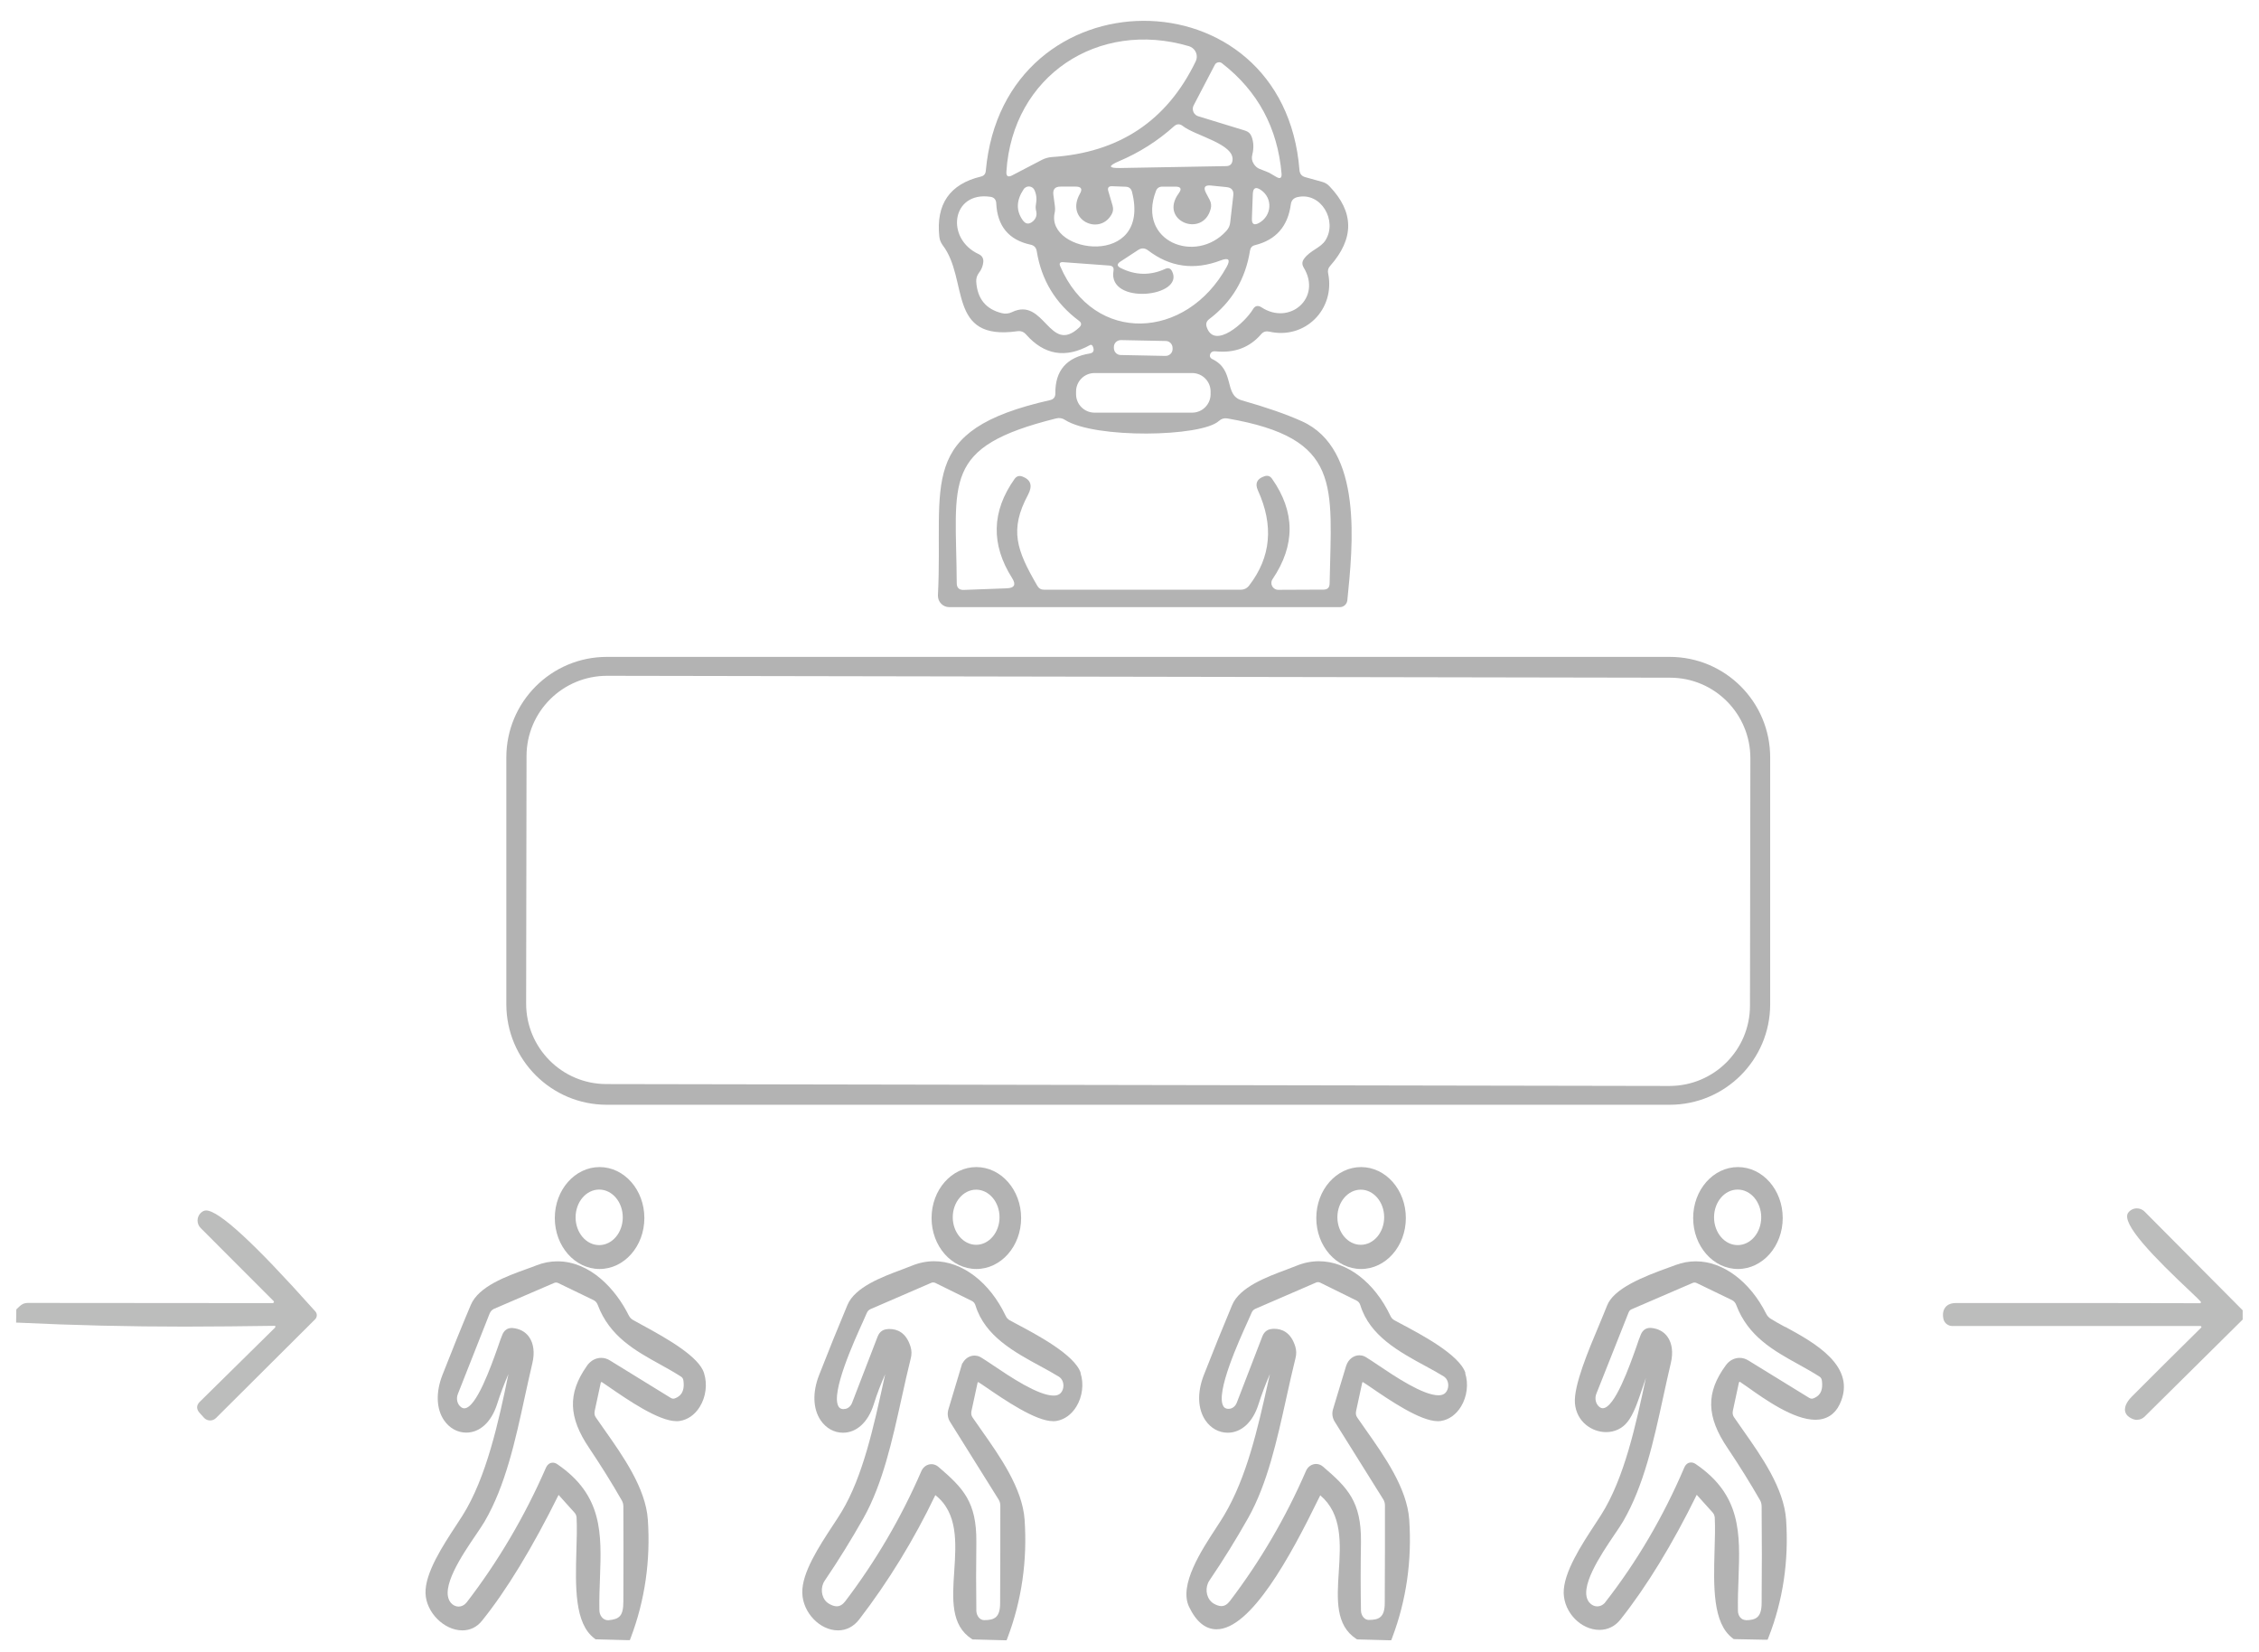 <?xml version="1.0" encoding="UTF-8"?>
<svg id="_Слой_1" data-name=" Слой 1" xmlns="http://www.w3.org/2000/svg" width="227" height="166" viewBox="0 0 227 166">
  <defs>
    <style>
      .cls-1 {
        fill: none;
      }

      .cls-1, .cls-2 {
        isolation: isolate;
        opacity: .3;
      }

      .cls-3 {
        opacity: .3;
      }

      .cls-4 {
        fill: #1f201e;
      }
    </style>
  </defs>
  <path class="cls-2" d="m121.84,36.09c2.3,1.11,1.11,3.61,2.93,4.13,2.5.71,4.51,1.41,6.04,2.1,6.21,2.78,5.12,12.59,4.58,17.99-.04.39-.36.69-.75.69h-39.26c-.62,0-1.13-.51-1.13-1.14v-.06c.57-11.3-2.31-16.53,11.27-19.6.35-.08.53-.3.53-.67-.03-2.3,1.13-3.64,3.49-4.02.26-.05.38-.2.35-.45-.01-.11-.05-.21-.1-.3-.07-.12-.16-.15-.28-.08-2.44,1.35-4.58.99-6.41-1.08-.24-.27-.53-.37-.88-.32-7.08,1-4.86-5.2-7.49-8.64-.19-.26-.31-.55-.34-.86-.35-3.27,1.05-5.29,4.18-6.04.3-.07.46-.26.49-.57,1.79-20.03,29.94-20.15,31.52-.08.03.37.22.61.58.71l1.66.46c.31.08.57.23.78.46,2.48,2.58,2.5,5.25.06,8-.19.21-.26.46-.2.74.74,3.6-2.31,6.68-5.91,5.86-.33-.07-.6,0-.82.26-1.16,1.34-2.68,1.91-4.57,1.72-.27-.03-.44.05-.53.23-.11.25-.04.44.21.56h0Zm-2.37-31.45c-9.12-2.69-17.72,2.97-18.34,12.59-.03.48.16.61.58.39l3.01-1.57c.3-.15.62-.24.96-.27,6.76-.43,11.58-3.63,14.47-9.61.27-.54.04-1.19-.5-1.46-.06-.03-.12-.05-.18-.07Zm8.07,12.72l.72.42c.38.22.55.11.52-.34-.4-4.6-2.39-8.29-5.98-11.08-.21-.17-.51-.13-.68.08-.02.02-.04.05-.05.08l-2.12,4.06c-.2.38-.05.85.33,1.05.04.02.09.04.13.05l4.7,1.44c.33.1.55.31.67.63.2.55.22,1.15.06,1.79-.09.33-.04.64.15.93.15.24.35.41.58.5.6.23.92.36.97.39h0Zm-3.69-1.23c.24-1.66-3.7-2.47-4.98-3.46-.31-.25-.62-.24-.91.03-1.64,1.47-3.47,2.63-5.5,3.49-1.15.49-1.1.72.15.69l10.6-.19c.37,0,.59-.19.64-.56Zm-17.87,5.25c-.93,4.12,9.73,5.6,7.77-2.11-.09-.33-.3-.5-.64-.51l-1.36-.05c-.35-.01-.48.15-.38.49l.43,1.46c.09.32.06.62-.11.9-1.23,2.15-4.67.53-3.17-2.1.27-.47.13-.71-.41-.71h-1.54c-.55,0-.79.27-.72.82l.15,1.12c.03.23.03.46-.02.69Zm10.17-2.17c-1.92,5.07,4.03,7.37,7.08,3.99.23-.25.36-.53.39-.86l.31-2.7c.06-.51-.17-.79-.68-.84l-1.57-.16c-.61-.06-.78.18-.5.73l.38.72c.15.29.18.58.1.89-.78,2.99-5.25,1.21-3.21-1.56.33-.45.21-.67-.34-.67h-1.3c-.33,0-.55.15-.66.46Zm-12.05,1.32c.1-.52.05-1-.15-1.43-.14-.31-.51-.45-.82-.31-.11.05-.21.13-.27.23-.74,1.11-.77,2.15-.09,3.1.29.41.63.45,1.02.12.33-.29.44-.65.32-1.09-.05-.21-.05-.41-.01-.62Zm21.79-1.02l-.09,2.45c-.02.57.22.71.72.44,1.28-.72,1.41-2.47.19-3.31-.53-.36-.8-.22-.82.42Zm-24.2,11.85c3.27-1.58,3.76,4.34,6.75,1.55.27-.25.26-.48-.03-.69-2.35-1.75-3.76-4.08-4.23-6.98-.06-.37-.27-.59-.63-.66-2.18-.47-3.33-1.86-3.44-4.15-.02-.39-.22-.61-.61-.66-3.87-.55-4.53,4.21-1.14,5.77.33.16.48.42.45.79-.04.4-.19.77-.45,1.1-.19.26-.28.55-.26.87.11,1.71.96,2.76,2.56,3.16.35.09.7.06,1.03-.1Zm25.08-.48c2.82,1.85,6.08-.94,4.24-3.99-.19-.31-.18-.6.03-.89.62-.86,1.67-1.08,2.16-1.87,1.21-1.95-.44-4.86-2.81-4.33-.4.09-.63.33-.68.74-.3,2.21-1.5,3.57-3.6,4.09-.29.07-.45.25-.5.54-.45,2.87-1.82,5.17-4.11,6.9-.27.21-.35.47-.24.79.77,2.32,3.87-.48,4.64-1.78.22-.37.51-.43.87-.2h0Zm-20.23-4.13c3.41,7.93,12.68,7.39,16.72.07.41-.74.21-.96-.58-.66-2.68,1.02-5.12.68-7.32-1.01-.32-.24-.65-.25-.98-.04l-1.79,1.17c-.37.24-.36.46.03.65,1.48.74,2.97.77,4.46.09.31-.15.55-.07.7.24,1.3,2.6-6.49,3.43-5.89-.05.06-.33-.08-.5-.41-.53l-4.65-.34c-.32-.02-.42.12-.29.41h0Zm11.29,8.22c0-.39-.3-.71-.69-.71l-4.5-.09c-.39,0-.71.3-.71.69h0v.1c0,.39.3.71.69.71l4.5.09c.39,0,.71-.3.71-.69h0v-.1Zm3.82,4.37c0-1.03-.83-1.86-1.86-1.86h-9.8c-1.03,0-1.86.83-1.86,1.86h0v.26c0,1.03.83,1.86,1.86,1.86h9.8c1.03,0,1.86-.83,1.86-1.86v-.26Zm11.96,19.29c.18-9.91,1.3-14.59-10.28-16.59-.32-.05-.6.03-.84.25-1.75,1.62-12.49,1.8-15.47-.1-.27-.18-.57-.23-.89-.15-11.59,2.88-10.05,6.28-9.99,16.54,0,.48.24.71.72.69l4.31-.16c.77-.03.95-.37.54-1.02-2.15-3.39-2.07-6.71.24-9.97.2-.28.46-.36.79-.24.85.32,1.04.93.57,1.82-1.9,3.54-1.16,5.57.93,9.16.15.26.37.39.67.39h19.75c.36,0,.65-.14.87-.43,2.19-2.85,2.48-6.03.87-9.56-.31-.69-.09-1.16.66-1.41.32-.11.58-.02.77.26,2.33,3.32,2.34,6.68.05,10.07-.22.31-.14.74.18.96.12.08.25.12.39.12l4.54-.02c.41,0,.61-.2.62-.61h0Z"/>
  <path class="cls-2" d="m177.88,100.9c0,5.58-4.52,10.1-10.1,10.1H60.98c-5.58,0-10.1-4.52-10.1-10.1v-24.8c0-5.58,4.52-10.1,10.1-10.1h106.8c5.58,0,10.1,4.52,10.1,10.1h0s0,24.8,0,24.8Zm-1.99-24.72c0-4.46-3.6-8.09-8.07-8.09h0l-106.82-.19c-4.46,0-8.09,3.6-8.09,8.07h0l-.04,24.86c0,4.46,3.6,8.09,8.07,8.09h0l106.82.19c4.46,0,8.09-3.6,8.09-8.07h0l.04-24.86Z"/>
  <path class="cls-3" d="m60.25,117.26c-2.48,0-4.5,2.29-4.5,5.12s2.02,5.12,4.5,5.12,4.5-2.29,4.5-5.12-2.02-5.12-4.5-5.12Zm-2.41,5.05c0-1.54,1.06-2.79,2.37-2.79s2.37,1.25,2.37,2.79-1.06,2.79-2.37,2.79-2.37-1.25-2.37-2.79Z"/>
  <path class="cls-3" d="m98.11,117.26c-2.48,0-4.5,2.29-4.5,5.12s2.02,5.12,4.5,5.12,4.5-2.29,4.5-5.12-2.02-5.12-4.5-5.12Zm2.33,5.04c0,1.53-1.06,2.77-2.35,2.77s-2.35-1.24-2.35-2.77,1.06-2.77,2.35-2.77,2.35,1.24,2.35,2.77Z"/>
  <path class="cls-3" d="m136.77,117.26c-2.48,0-4.5,2.29-4.5,5.12s2.02,5.12,4.5,5.12,4.5-2.29,4.5-5.12-2.02-5.12-4.5-5.12Zm-2.38,5.04c0-1.53,1.06-2.77,2.35-2.77s2.35,1.24,2.35,2.77-1.06,2.77-2.35,2.77-2.35-1.24-2.35-2.77Z"/>
  <path class="cls-3" d="m174.64,117.26c-2.48,0-4.5,2.29-4.5,5.12s2.02,5.12,4.5,5.12,4.5-2.29,4.5-5.12-2.02-5.12-4.5-5.12Zm2.34,5.05c0,1.54-1.06,2.79-2.37,2.79s-2.37-1.25-2.37-2.79,1.06-2.79,2.37-2.79,2.37,1.25,2.37,2.79Z"/>
  <path class="cls-3" d="m70.75,137.96c-.51-1.62-3.53-3.38-6.33-4.89-.33-.18-.61-.33-.83-.46-.17-.1-.3-.24-.41-.45-1.3-2.62-3.86-5.43-7.17-5.43-.72,0-1.44.14-2.14.42-.27.11-.58.22-.92.34-2.05.74-4.85,1.75-5.64,3.62-.94,2.22-1.87,4.53-2.86,7.06-.67,1.73-.61,3.39.17,4.53.54.79,1.35,1.24,2.23,1.24,1.37,0,2.52-1.06,3.09-2.83.33-1.03.71-2.05,1.15-3.05-.97,4.72-2.21,10.42-4.63,14.24-.18.28-.39.6-.61.94-1.33,2.03-3.16,4.81-3.09,6.85.06,1.91,1.86,3.72,3.7,3.72.78,0,1.46-.33,1.96-.95,2.48-3.07,5.07-7.34,7.71-12.66l1.62,1.8c.11.13.18.29.19.49.05.99.02,2.11-.02,3.3-.1,3.61-.2,7.34,1.83,8.84l.1.08h.13s3.03.08,3.03.08h.28s.1-.26.1-.26c1.42-3.75,1.99-7.74,1.71-11.85-.22-3.17-2.51-6.4-4.34-9-.31-.44-.61-.86-.88-1.26-.14-.2-.17-.4-.12-.66l.6-2.79s0-.03.02-.06c.02-.04.06-.06.08-.06.23.15.46.31.72.49,1.87,1.29,5,3.45,6.8,3.45.11,0,.21,0,.31-.02.81-.12,1.53-.62,2.02-1.41.62-.99.79-2.28.44-3.38Zm-11.71-.81l-.08.11h0c-1.93,2.75-1.85,5.14.26,8.25,1.16,1.73,2.26,3.49,3.25,5.22.12.2.17.41.17.65.01,2.86.02,5.98,0,9.52,0,1.48-.4,1.78-1.49,1.89h-.06s0,0,0,0c-.48,0-.86-.46-.86-1.02-.02-1.12.02-2.19.06-3.22.16-4.45.3-8.3-4.28-11.43-.15-.11-.31-.16-.47-.16-.17,0-.48.07-.68.51-2.13,4.88-4.81,9.43-7.96,13.52l-.04.04-.03.04c-.2.22-.47.35-.75.35-.29,0-.57-.14-.78-.39-1.16-1.4,1.15-4.8,2.53-6.83.36-.53.66-.98.87-1.33,2.09-3.59,3.08-8.11,4.03-12.49.26-1.18.5-2.29.76-3.39.26-1.07.14-2.01-.33-2.67-.37-.52-.95-.83-1.66-.89-.03,0-.07,0-.1,0-.41,0-.74.24-.91.65-.12.28-.28.72-.47,1.29-.65,1.83-2.16,6.13-3.37,6.13-.1,0-.19-.03-.29-.1-.4-.27-.55-.84-.35-1.34l3.19-8.08c.1-.23.24-.38.43-.47l6.06-2.61c.07-.03.13-.04.2-.04.07,0,.13.02.2.05l3.54,1.71c.21.1.35.26.44.5,1.19,3.16,3.77,4.59,6.27,5.97.7.39,1.42.79,2.09,1.22.15.09.23.24.25.44.15,1.21-.41,1.57-.84,1.74-.07.03-.13.04-.19.04-.08,0-.16-.03-.25-.08l-6.14-3.78c-.26-.16-.55-.24-.85-.24-.54,0-1.04.27-1.39.74Z"/>
  <path class="cls-3" d="m108.6,137.95c-.59-1.83-4.45-3.87-6.53-4.97-.23-.12-.44-.23-.61-.33-.18-.1-.31-.24-.4-.44-1.61-3.39-4.37-5.49-7.19-5.49-.77,0-1.54.16-2.29.47-.27.11-.6.23-.96.37-1.99.74-4.71,1.76-5.46,3.55-.95,2.27-1.89,4.58-2.86,7.07-.67,1.73-.61,3.38.17,4.53.54.79,1.35,1.24,2.24,1.24,1.37,0,2.52-1.06,3.08-2.82.33-1.06.72-2.07,1.16-3.06-.05.24-.11.49-.16.73-.98,4.47-2.08,9.53-4.2,13.06-.25.41-.55.88-.89,1.39-1.4,2.13-3.14,4.79-3.08,6.8.05,1.97,1.76,3.76,3.59,3.76.84,0,1.57-.38,2.13-1.1,2.92-3.8,5.49-7.99,7.63-12.45,0-.01.01-.03.02-.04,2.28,1.79,2.09,4.77,1.9,7.64-.19,2.8-.36,5.44,1.75,6.8l.09.06h.11s3.03.08,3.03.08h.28s.1-.26.1-.26c1.42-3.75,1.99-7.74,1.71-11.85-.22-3.17-2.51-6.4-4.34-9-.31-.44-.61-.86-.88-1.26-.14-.2-.17-.4-.12-.66l.6-2.78h0s.01-.06.01-.06c.02-.04.05-.07.07-.07.23.14.47.31.74.49,1.88,1.29,5.02,3.44,6.78,3.44.11,0,.22,0,.32-.02.82-.13,1.54-.65,2.03-1.46.6-.99.76-2.27.41-3.35Zm-23.82,3.63c-.32,0-.44-.14-.51-.25-.84-1.34,1.62-6.71,2.42-8.48.19-.41.33-.72.4-.9.08-.21.21-.34.39-.42l6.1-2.64c.07-.03.13-.04.2-.04.07,0,.14.02.21.05l3.65,1.8c.2.09.32.25.39.48.94,3.06,3.9,4.67,6.52,6.09.67.36,1.3.71,1.87,1.06.07.05.15.12.21.19.32.39.31,1.06-.04,1.44-.16.17-.39.26-.71.26-1.56,0-4.39-1.9-6.08-3.04-.49-.33-.91-.61-1.21-.79-.03-.02-.09-.05-.15-.08-.19-.08-.35-.11-.51-.11-.5,0-.95.29-1.2.76h-.03s-.09.29-.09.29l-1.3,4.33c-.14.45-.08.89.16,1.28l4.87,7.79c.12.19.18.4.18.63,0,2.95,0,6.16-.02,9.79,0,1.44-.57,1.71-1.61,1.71-.42,0-.76-.42-.78-.93-.03-2.22-.03-4.55,0-6.92.04-4.05-1.35-5.44-3.81-7.55-.04-.04-.09-.07-.15-.11-.19-.11-.37-.16-.55-.16-.44,0-.84.28-1.02.71-2.01,4.64-4.58,9.04-7.64,13.06-.26.34-.54.51-.86.51-.23,0-.5-.09-.8-.27-.06-.04-.12-.08-.19-.14-.58-.52-.67-1.49-.22-2.16,1.38-2.03,2.69-4.15,3.91-6.31,1.92-3.43,2.88-7.78,3.81-11.99.31-1.41.61-2.75.93-4.04.1-.38.1-.78-.02-1.17-.45-1.47-1.39-1.78-2.11-1.78-.09,0-.19,0-.28.02-.3.03-.7.18-.92.74l-2.56,6.64c-.15.4-.47.64-.83.64v.2s0,0,0,0v-.2Z"/>
  <path class="cls-3" d="m147.26,137.95c-.59-1.83-4.45-3.87-6.53-4.97-.23-.12-.44-.23-.61-.33-.18-.1-.31-.24-.4-.44-1.61-3.39-4.37-5.49-7.19-5.49-.77,0-1.54.16-2.29.47-.27.11-.6.23-.96.37-1.99.74-4.71,1.76-5.46,3.55-.95,2.27-1.89,4.58-2.86,7.07-.67,1.73-.61,3.38.17,4.53.54.79,1.35,1.24,2.24,1.24,1.37,0,2.52-1.06,3.08-2.82.34-1.06.72-2.07,1.16-3.07-.06.26-.12.53-.18.8-1.05,4.68-2.13,9.53-4.43,13.4-.2.34-.47.75-.78,1.23-1.5,2.29-3.77,5.76-2.74,7.94.72,1.51,1.65,2.27,2.77,2.27,3.45,0,7.46-7.41,10.18-12.98l.24-.48c2.23,1.89,2.04,4.84,1.86,7.69-.18,2.76-.34,5.36,1.75,6.73l.1.06h.11s3.03.08,3.03.08h.28s.1-.26.1-.26c1.42-3.75,1.99-7.74,1.71-11.85-.22-3.17-2.51-6.4-4.34-9-.31-.44-.61-.86-.88-1.26-.14-.2-.17-.4-.12-.66l.6-2.78h0s.01-.06.01-.06c.02-.04.05-.07.07-.07.23.14.47.31.74.49,1.88,1.29,5.02,3.44,6.78,3.44.11,0,.22,0,.32-.02.82-.13,1.54-.65,2.03-1.46.6-.99.76-2.27.41-3.35Zm-11.99-.72l-1.31,4.33c-.14.45-.08.89.16,1.28l4.87,7.79c.12.19.18.4.18.63,0,2.95,0,6.16-.02,9.79,0,1.44-.57,1.71-1.61,1.71-.42,0-.76-.42-.78-.93-.04-2.17-.04-4.43,0-6.92.04-4.05-1.35-5.44-3.81-7.55-.04-.04-.09-.07-.15-.11-.19-.11-.37-.16-.55-.16-.44,0-.84.28-1.02.71-2.01,4.64-4.58,9.04-7.64,13.06-.26.34-.54.51-.86.51-.23,0-.5-.09-.8-.27-.06-.04-.12-.08-.18-.14-.58-.52-.67-1.49-.22-2.16,1.38-2.03,2.69-4.15,3.91-6.31,1.92-3.43,2.88-7.78,3.81-11.99.31-1.41.61-2.75.93-4.04.1-.38.1-.78-.02-1.17-.45-1.47-1.39-1.78-2.11-1.78-.09,0-.19,0-.28.02-.3.03-.7.18-.92.74l-2.56,6.64c-.15.4-.47.64-.83.64v.2s0,0,0,0v-.2c-.33,0-.45-.14-.52-.25-.84-1.34,1.62-6.71,2.42-8.48.19-.41.33-.72.4-.9.08-.21.21-.34.39-.42l6.1-2.64c.07-.03.13-.04.2-.04.07,0,.14.02.21.05l3.65,1.8c.19.09.32.25.39.48.94,3.06,3.9,4.67,6.52,6.09.67.36,1.3.71,1.87,1.06.07.05.15.12.21.19.32.39.31,1.06-.04,1.44-.16.17-.39.26-.71.26-1.56,0-4.39-1.9-6.08-3.04-.49-.33-.91-.61-1.21-.79-.03-.02-.09-.05-.15-.08-.19-.08-.35-.11-.51-.11-.59,0-1.12.42-1.32,1.04Z"/>
  <path class="cls-3" d="m179.39,133.33c-.59-.32-1.1-.6-1.49-.85-.17-.11-.31-.27-.42-.48-1.63-3.25-4.34-5.27-7.07-5.27-.68,0-1.36.12-2.03.37-.17.06-.36.13-.57.21-2.72.97-5.68,2.16-6.33,3.89-.19.49-.46,1.13-.77,1.88-1.09,2.59-2.59,6.14-2.45,7.91.16,1.89,1.73,2.9,3.13,2.9.86,0,1.62-.36,2.14-1.01.62-.76,1.06-2.06,1.52-3.44.11-.33.23-.67.34-1-1.01,4.73-2.16,10.08-4.5,13.77-.17.27-.37.58-.59.91-1.36,2.07-3.22,4.9-3.17,6.96.06,1.96,1.74,3.68,3.6,3.68.84,0,1.58-.37,2.12-1.06,2.63-3.32,5.2-7.53,7.65-12.51l1.61,1.79c.12.14.18.29.2.5.05.99.02,2.11-.02,3.29-.1,3.61-.2,7.33,1.83,8.84l.1.08h.13s2.99.06,2.99.06h.28s.1-.25.1-.25c1.45-3.71,2.04-7.68,1.76-11.81-.22-3.17-2.5-6.4-4.33-9-.32-.45-.62-.88-.9-1.29-.14-.2-.17-.41-.12-.66l.6-2.79s0-.03.02-.06c.02-.04.06-.06.08-.06.24.16.49.33.77.53,1.73,1.23,4.63,3.29,6.82,3.29,1.11,0,1.96-.54,2.44-1.55,1.82-3.82-2.57-6.21-5.47-7.79Zm-3.98,29.44h0c-.43,0-.77-.42-.77-.93-.02-1.14.02-2.22.06-3.27.16-4.48.3-8.34-4.3-11.47-.16-.11-.32-.16-.47-.16-.18,0-.5.07-.69.53-2.09,4.9-4.76,9.45-7.93,13.51-.03.05-.06.07-.07.09-.2.21-.46.33-.74.33-.3,0-.58-.14-.8-.4-1.14-1.38,1.16-4.78,2.53-6.81.36-.53.67-.98.87-1.33,2.09-3.59,3.08-8.11,4.03-12.49.26-1.18.5-2.29.76-3.39.26-1.07.14-2.01-.33-2.67-.37-.52-.95-.83-1.66-.89-.03,0-.07,0-.1,0-.41,0-.74.24-.91.65-.12.27-.28.72-.47,1.29-.65,1.83-2.16,6.13-3.37,6.13-.1,0-.19-.03-.29-.1-.39-.27-.55-.86-.35-1.35l3.23-8.14c.07-.19.18-.3.33-.36l6.12-2.64c.07-.03.13-.04.2-.04s.13.02.2.05l3.54,1.71c.21.1.35.26.44.5,1.19,3.16,3.77,4.59,6.27,5.97.7.39,1.42.79,2.09,1.22.15.09.23.24.25.44.15,1.21-.41,1.57-.84,1.74-.07.03-.13.04-.19.04-.08,0-.16-.03-.25-.08l-6.13-3.77c-.26-.16-.56-.25-.86-.25-.53,0-1.03.26-1.37.72-2.04,2.76-1.99,5.18.17,8.36,1.16,1.73,2.26,3.49,3.25,5.22.11.19.16.41.16.64.03,3.23.03,6.49,0,9.7-.01,1.44-.56,1.71-1.62,1.72Z"/>
  <g class="cls-1">
    <path class="cls-4" d="m21.12,142.72c-.23,0-.44-.09-.6-.25l-.47-.52c-.33-.37-.32-.77.03-1.11l7.58-7.47v-.16c-3.07.04-6.09.08-9.08.08-5.57,0-11.22-.13-16.81-.4h-.15s.02-1.33.02-1.33l.35-.33c.22-.21.49-.32.8-.32l24.6.02c.07,0,.14-.06.14-.13,0-.03-.02-.07-.05-.09l-7.32-7.33c-.41-.41-.41-1.09,0-1.5.08-.08.17-.14.26-.19.08-.04.18-.07.29-.07,1.28,0,4.88,3.32,10.72,9.86l.26.29c.2.22.19.56-.02.78l-9.96,9.92c-.16.16-.37.25-.6.25Z"/>
    <path d="m20.72,121.77c1.96,0,9.6,8.68,10.87,10.1.14.16.14.41-.02.57l-9.96,9.92c-.14.14-.32.21-.5.21s-.36-.07-.5-.21c0,0-.02-.02-.02-.02l-.43-.49c-.28-.31-.27-.61.02-.9l7.58-7.47c.1-.1.1-.27,0-.37-.05-.05-.12-.08-.19-.08-3,.08-6,.11-8.99.11-5.61,0-11.22-.13-16.81-.4h0s.02-1.11.02-1.11l.31-.29c.19-.19.43-.27.69-.27l24.6.02c.15,0,.28-.12.29-.27,0-.08-.03-.15-.09-.21l-7.32-7.33c-.35-.35-.35-.93,0-1.29.06-.06.14-.12.22-.16.06-.03.14-.05.22-.05m0-.3c-.14,0-.26.03-.37.09-.09.05-.19.12-.29.21-.23.23-.35.53-.35.86s.13.63.35.86l7.32,7.33-24.59-.04c-.35,0-.65.12-.9.36l-.3.29-.09.09v.13s-.02,1.11-.02,1.11h.29s-.01.3-.01.3c5.59.26,11.25.4,16.83.4,2.96,0,5.96-.04,8.92-.11l-7.53,7.4c-.41.4-.43.88-.04,1.32l.43.49h0s.03.04.03.04c.19.19.44.29.71.29s.52-.1.71-.29l9.96-9.92c.27-.28.28-.71.03-.99l-.26-.29c-5.95-6.67-9.49-9.91-10.83-9.91h0Z"/>
  </g>
  <g class="cls-1">
    <path class="cls-4" d="m214.74,142.66c-.12,0-.23-.02-.35-.06-.48-.18-.76-.44-.84-.79-.13-.59.38-1.21.7-1.52,2.31-2.31,4.62-4.62,6.94-6.9.04-.04.03-.1,0-.13-.02-.01-.05-.02-.08-.03h-24.92c-.45,0-.84-.32-.91-.76-.09-.47-.01-.86.22-1.14.22-.27.59-.41,1.06-.41h5.92c6.03,0,12.23,0,18.58.02.06,0,.11-.05.12-.11-.21-.25-.53-.55-.94-.94-3.78-3.55-7.16-6.99-6.38-8.05.21-.27.52-.43.86-.43.23,0,.46.07.65.21.04.03.08.07.12.1l9.87,9.93v.93l-9.87,9.77c-.2.19-.46.3-.73.3Z"/>
    <path d="m214.7,121.57c.19,0,.39.06.56.19.04.02.07.06.1.09l9.83,9.88h0s0,.81,0,.81l-9.83,9.72c-.17.16-.39.25-.62.25-.1,0-.2-.02-.3-.05-1.22-.44-.77-1.39-.09-2.06,2.31-2.31,4.62-4.62,6.94-6.9.1-.1.09-.25,0-.34-.05-.04-.1-.06-.17-.07h-24.94c-.38,0-.7-.27-.77-.64-.15-.85.24-1.37,1.13-1.37,1.97,0,3.96,0,5.96,0,6.02,0,12.2,0,18.53.03.14,0,.26-.11.27-.25,0-.07-.02-.14-.08-.19-1.07-1.09-8.23-7.41-7.27-8.72.18-.24.46-.37.74-.37m0-.3c-.39,0-.75.18-.98.49-.81,1.1,1.84,3.97,6.39,8.25.36.34.66.62.84.8-6.3-.02-12.45-.03-18.44-.03-2.01,0-3.99,0-5.96,0-.65,0-1,.25-1.17.46-.26.31-.34.74-.25,1.26.09.51.54.88,1.06.88h24.79c-1.97,1.94-4.08,4.04-6.83,6.79-.34.33-.88.99-.74,1.66.09.4.4.71.93.9.13.05.26.07.4.07.31,0,.61-.12.83-.34l9.83-9.73.09-.09v-1.05l-.09-.09-9.83-9.88s-.09-.09-.16-.13c-.19-.14-.44-.23-.71-.23h0Z"/>
  </g>
</svg>